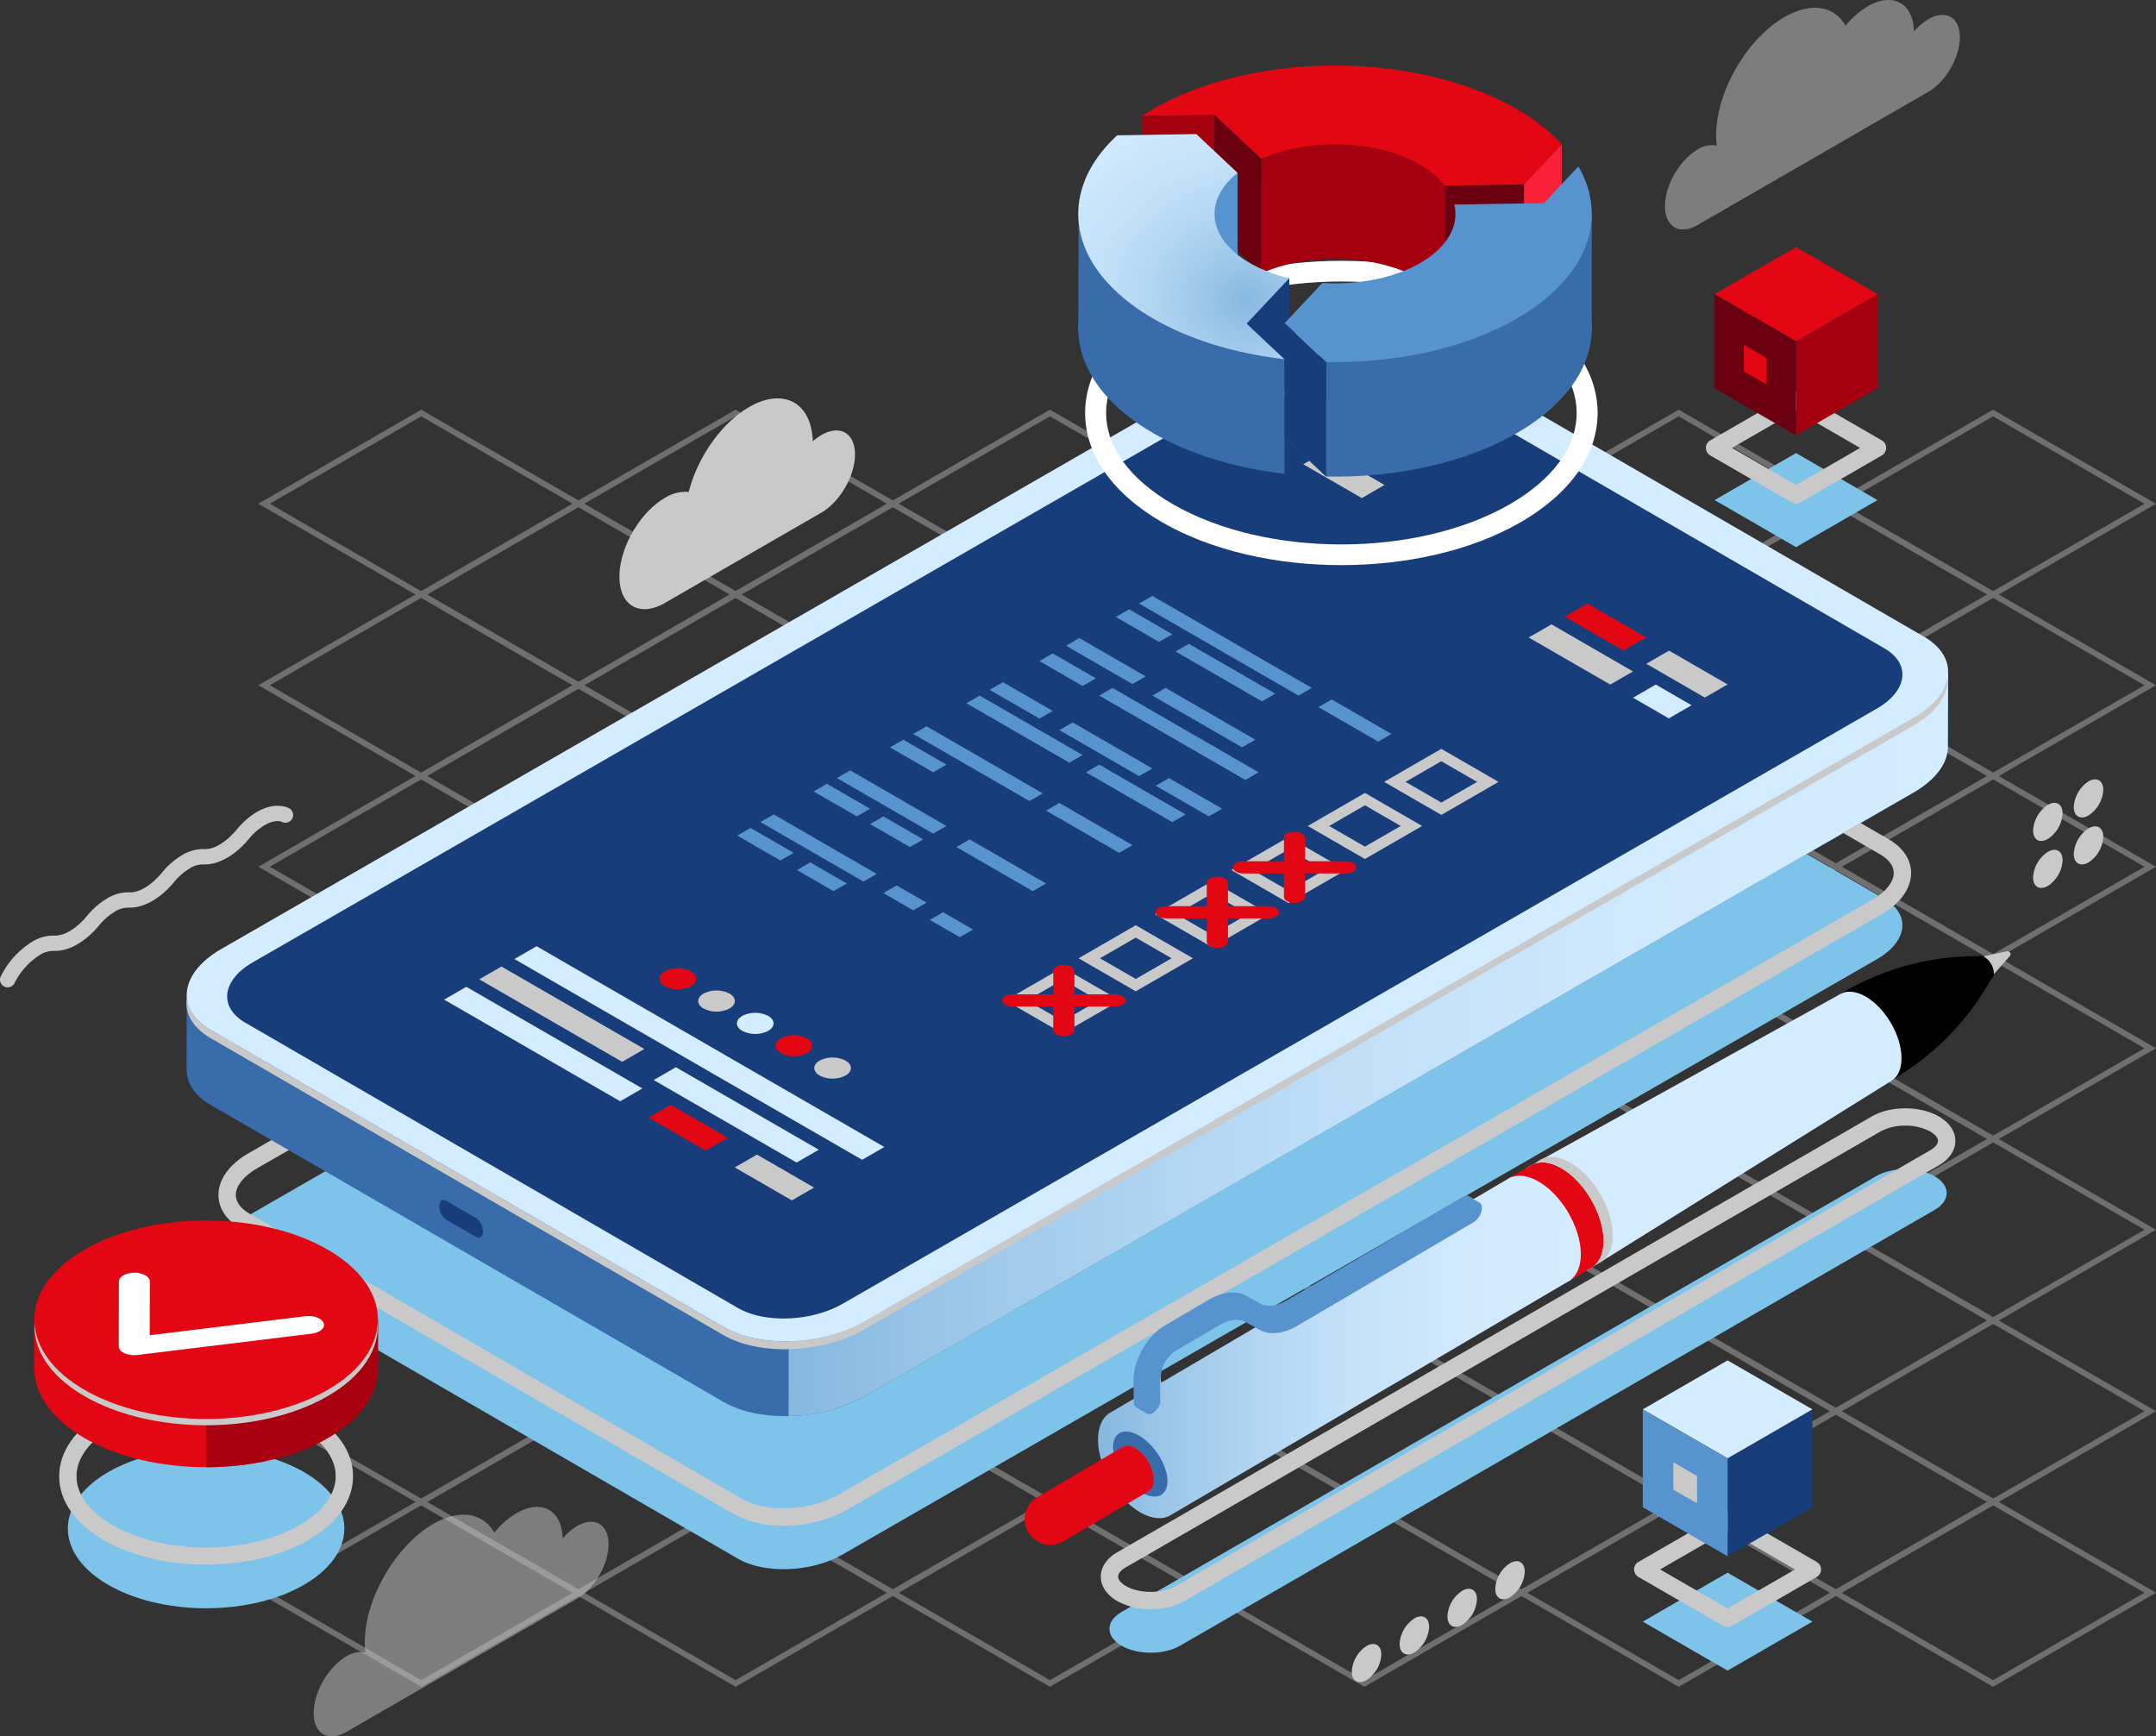 <svg xmlns="http://www.w3.org/2000/svg" xmlns:xlink="http://www.w3.org/1999/xlink" width="620.078" height="499.392" viewBox="0 0 620.078 499.392"><rect x="0" y="0" width="620.078" height="499.392" fill="#333333" stroke="none"/><defs><style>.a{opacity:0.4;}.b,.c{fill:#c9c9c9;}.c{opacity:0.5;}.d{fill:#7dc3ea;}.e{fill:#396caa;}.f{fill:#173d7a;}.g{fill:url(#a);}.h{fill:#d4ecff;}.i{fill:#e30613;}.j{fill:#5793ce;}.k{fill:#fff;}.l{fill:#a50010;}.m{fill:#6b0010;}.n{fill:#f92137;}.o{fill:url(#b);}.p{fill:#a80010;}.q{fill:#ff2c9c;}</style><linearGradient id="a" y1="0.5" x2="1" y2="0.5" gradientUnits="objectBoundingBox"><stop offset="0" stop-color="#86b8e0"/><stop offset="0.116" stop-color="#98c4e7"/><stop offset="0.325" stop-color="#b2d5f1"/><stop offset="0.54" stop-color="#c5e2f9"/><stop offset="0.761" stop-color="#d0e9fd"/><stop offset="1" stop-color="#d4ecff"/></linearGradient><radialGradient id="b" cx="0.793" cy="0.736" r="1.168" gradientTransform="translate(-0.033) scale(1.067 1)" xlink:href="#a"/></defs><g transform="translate(-146.793 -33.447)"><g class="a" transform="translate(221.079 151.273)"><path class="b" d="M555.766,168.625,508.9,141.567l46.864-27.056,46.865,27.058Zm-43.547-27.058,43.547,25.142,43.545-25.141-43.547-25.142Z" transform="translate(-56.845 -114.507)"/><path class="b" d="M493.567,168.624,446.7,141.568l46.865-27.058,46.865,27.058ZM450.02,141.568l43.547,25.141,43.545-25.141-43.547-25.142Z" transform="translate(-85.057 -114.507)"/><path class="b" d="M524.666,186.58,477.8,159.522l46.864-27.056,46.865,27.058Zm-43.547-27.058,43.547,25.142,43.545-25.141-43.547-25.142Z" transform="translate(-70.951 -106.363)"/><path class="b" d="M555.767,204.536,508.9,177.478l46.864-27.056,46.865,27.058ZM512.22,177.478l43.547,25.142,43.545-25.141-43.547-25.142Z" transform="translate(-56.845 -98.219)"/><path class="b" d="M431.365,168.624,384.5,141.566l46.864-27.056,46.867,27.058Zm-43.547-27.058,43.547,25.142,43.545-25.141-43.547-25.142Z" transform="translate(-113.268 -114.507)"/><path class="b" d="M462.466,186.58,415.6,159.522l46.864-27.056,46.865,27.056Zm-43.547-27.058,43.547,25.142,43.545-25.142-43.547-25.141Z" transform="translate(-99.162 -106.363)"/><path class="b" d="M493.568,204.537,446.7,177.479l46.865-27.058,46.865,27.058Zm-43.547-27.058,43.547,25.142,43.545-25.142-43.547-25.142Z" transform="translate(-85.056 -98.22)"/><path class="b" d="M524.667,222.491,477.8,195.435l46.864-27.058,46.865,27.058ZM481.12,195.435l43.547,25.141,43.545-25.141-43.547-25.142Z" transform="translate(-70.95 -90.076)"/><path class="b" d="M555.768,240.449,508.9,213.389l46.864-27.056,46.865,27.058Zm-43.547-27.059,43.547,25.142,43.545-25.141-43.547-25.142Z" transform="translate(-56.845 -81.932)"/><path class="b" d="M369.165,168.623,322.3,141.565l46.864-27.056,46.865,27.058Zm-43.547-27.058,43.547,25.142,43.545-25.141-43.547-25.142Z" transform="translate(-141.478 -114.508)"/><path class="b" d="M400.266,186.579,353.4,159.521l46.864-27.056,46.865,27.058Zm-43.547-27.058,43.547,25.142,43.545-25.141-43.547-25.142Z" transform="translate(-127.373 -106.364)"/><path class="b" d="M431.366,204.537,384.5,177.477l46.864-27.056,46.867,27.058Zm-43.547-27.059,43.547,25.142,43.545-25.141-43.547-25.142Z" transform="translate(-113.267 -98.22)"/><path class="b" d="M462.467,222.491,415.6,195.433l46.864-27.056,46.865,27.058ZM418.92,195.433l43.547,25.142,43.546-25.141-43.547-25.142Z" transform="translate(-99.161 -90.076)"/><path class="b" d="M493.567,240.449,446.7,213.389l46.865-27.056,46.865,27.056ZM450.02,213.389l43.547,25.142,43.547-25.142-43.547-25.141Z" transform="translate(-85.056 -81.932)"/><path class="b" d="M524.668,258.405,477.8,231.346l46.864-27.058,46.865,27.058Zm-43.547-27.059,43.547,25.142,43.545-25.142L524.667,206.2Z" transform="translate(-70.95 -73.788)"/><path class="b" d="M555.769,276.36,508.9,249.3l46.864-27.059L602.633,249.3ZM512.222,249.3l43.547,25.139L599.315,249.3l-43.547-25.142Z" transform="translate(-56.844 -65.644)"/><path class="b" d="M306.965,168.623,260.1,141.565l46.864-27.056,46.865,27.056Zm-43.547-27.058,43.547,25.142,43.545-25.142-43.547-25.141Z" transform="translate(-169.689 -114.508)"/><path class="b" d="M338.067,186.58,291.2,159.522l46.865-27.058,46.865,27.058ZM294.52,159.522l43.547,25.142,43.546-25.142L338.065,134.38Z" transform="translate(-155.584 -106.364)"/><path class="b" d="M369.166,204.536,322.3,177.478l46.864-27.058,46.865,27.058Zm-43.547-27.058,43.547,25.141,43.546-25.141-43.547-25.142Z" transform="translate(-141.478 -98.22)"/><path class="b" d="M400.267,222.492,353.4,195.432l46.864-27.056,46.865,27.058ZM356.72,195.432l43.547,25.142,43.545-25.141-43.547-25.142Z" transform="translate(-127.372 -90.076)"/><path class="b" d="M431.367,240.448,384.5,213.388l46.864-27.056,46.865,27.058ZM387.82,213.388l43.547,25.142,43.545-25.141-43.547-25.141Z" transform="translate(-113.267 -81.932)"/><path class="b" d="M462.468,258.4,415.6,231.344l46.864-27.056,46.865,27.058Zm-43.547-27.059,43.547,25.142,43.545-25.141L462.467,206.2Z" transform="translate(-99.161 -73.788)"/><path class="b" d="M493.568,276.36,446.7,249.3l46.864-27.058L540.434,249.3ZM450.021,249.3l43.547,25.141L537.115,249.3l-43.548-25.142Z" transform="translate(-85.055 -65.644)"/><path class="b" d="M524.669,294.316,477.8,267.258,524.668,240.2l46.865,27.058Zm-43.547-27.058L524.669,292.4l43.546-25.141-43.547-25.141Z" transform="translate(-70.95 -57.5)"/><path class="b" d="M555.77,312.272,508.9,285.214l46.864-27.059,46.865,27.059Zm-43.547-27.058,43.547,25.142,43.545-25.142-43.547-25.142Z" transform="translate(-56.844 -49.357)"/><path class="b" d="M244.765,168.622,197.9,141.564l46.864-27.056,46.865,27.058Zm-43.547-27.058,43.547,25.142,43.545-25.141-43.547-25.142Z" transform="translate(-197.9 -114.508)"/><path class="b" d="M275.865,186.578,229,159.52l46.864-27.056,46.867,27.058ZM232.318,159.52l43.547,25.142,43.545-25.141L275.864,134.38Z" transform="translate(-183.795 -106.364)"/><path class="b" d="M306.966,204.536,260.1,177.476l46.864-27.056,46.865,27.058Zm-43.547-27.059,43.547,25.142,43.545-25.141-43.547-25.142Z" transform="translate(-169.689 -98.22)"/><path class="b" d="M338.068,222.492,291.2,195.432l46.865-27.056,46.865,27.056Zm-43.547-27.059,43.547,25.142,43.545-25.142-43.547-25.141Z" transform="translate(-155.583 -90.076)"/><path class="b" d="M369.167,240.448,322.3,213.389l46.864-27.058,46.865,27.058ZM325.62,213.389l43.547,25.142,43.545-25.142-43.547-25.141Z" transform="translate(-141.477 -81.933)"/><path class="b" d="M400.268,258.4,353.4,231.345l46.864-27.058,46.865,27.058Zm-43.547-27.058,43.547,25.141,43.545-25.141L400.267,206.2Z" transform="translate(-127.372 -73.789)"/><path class="b" d="M431.368,276.359,384.5,249.3l46.864-27.058L478.232,249.3ZM387.822,249.3l43.547,25.141L474.914,249.3,431.367,224.16Z" transform="translate(-113.266 -65.645)"/><path class="b" d="M462.469,294.315,415.6,267.257,462.468,240.2l46.865,27.059Zm-43.547-27.058L462.469,292.4l43.545-25.139-43.547-25.142Z" transform="translate(-99.16 -57.501)"/><path class="b" d="M493.571,312.271,446.7,285.213l46.864-27.058,46.867,27.059Zm-43.548-27.058,43.548,25.142,43.546-25.141-43.548-25.142Z" transform="translate(-85.055 -49.357)"/><path class="b" d="M524.67,330.227,477.8,303.169l46.864-27.058,46.865,27.059Zm-43.547-27.058,43.547,25.142,43.545-25.141-43.547-25.142Z" transform="translate(-70.949 -41.213)"/><path class="b" d="M555.77,348.182l-46.864-27.058,46.864-27.056,46.865,27.056Zm-43.545-27.058,43.545,25.142,43.547-25.142L555.77,295.984Z" transform="translate(-56.843 -33.069)"/><path class="b" d="M244.766,204.535,197.9,177.477l46.864-27.058,46.865,27.058Zm-43.547-27.058,43.547,25.141,43.545-25.141-43.547-25.142Z" transform="translate(-197.9 -98.221)"/><path class="b" d="M275.866,222.491,229,195.431l46.864-27.056,46.867,27.058Zm-43.547-27.059,43.547,25.142,43.545-25.141-43.547-25.142Z" transform="translate(-183.794 -90.077)"/><path class="b" d="M306.967,240.447,260.1,213.387l46.864-27.056,46.865,27.058ZM263.42,213.387l43.547,25.142,43.545-25.141-43.547-25.141Z" transform="translate(-169.688 -81.933)"/><path class="b" d="M338.067,258.4,291.2,231.343l46.865-27.056,46.865,27.058ZM294.52,231.343l43.547,25.142,43.547-25.141L338.067,206.2Z" transform="translate(-155.583 -73.789)"/><path class="b" d="M369.168,276.359,322.3,249.3l46.864-27.058L416.032,249.3ZM325.621,249.3l43.547,25.141L412.714,249.3,369.167,224.16Z" transform="translate(-141.477 -65.645)"/><path class="b" d="M400.269,294.315,353.4,267.257,400.268,240.2l46.865,27.059Zm-43.547-27.058L400.269,292.4l43.545-25.141-43.547-25.142Z" transform="translate(-127.371 -57.501)"/><path class="b" d="M431.369,312.27,384.5,285.213l46.864-27.059,46.865,27.059Zm-43.547-27.056,43.547,25.141,43.545-25.141-43.547-25.142Z" transform="translate(-113.266 -49.357)"/><path class="b" d="M462.47,330.226,415.6,303.168l46.864-27.058,46.865,27.059Zm-43.547-27.058L462.47,328.31l43.546-25.141-43.547-25.142Z" transform="translate(-99.16 -41.213)"/><path class="b" d="M493.572,348.181l-46.867-27.058,46.865-27.056,46.865,27.058Zm-43.548-27.058,43.548,25.142,43.546-25.141L493.57,295.983Z" transform="translate(-85.055 -33.069)"/><path class="b" d="M524.67,366.137l-46.864-27.058,46.864-27.056,46.864,27.058Zm-43.545-27.058,43.545,25.142,43.545-25.141L524.67,313.939Z" transform="translate(-70.949 -24.925)"/><path class="b" d="M555.771,384.093l-46.865-27.058,46.864-27.056,46.865,27.058Zm-43.547-27.058,43.547,25.142,43.545-25.141L555.77,331.895Z" transform="translate(-56.843 -16.781)"/><path class="b" d="M244.767,240.447,197.9,213.388l46.864-27.058,46.865,27.058ZM201.22,213.388l43.547,25.142,43.545-25.142-43.547-25.141Z" transform="translate(-197.899 -81.933)"/><path class="b" d="M275.867,258.4,229,231.344l46.864-27.058,46.865,27.058ZM232.32,231.344l43.547,25.141,43.546-25.141L275.866,206.2Z" transform="translate(-183.794 -73.789)"/><path class="b" d="M306.968,276.358,260.1,249.3l46.864-27.056L353.832,249.3ZM263.421,249.3l43.547,25.142L350.514,249.3l-43.547-25.142Z" transform="translate(-169.688 -65.645)"/><path class="b" d="M338.068,294.314,291.2,267.256,338.067,240.2l46.867,27.059Zm-43.546-27.058L338.068,292.4l43.547-25.141-43.548-25.142Z" transform="translate(-155.582 -57.501)"/><path class="b" d="M369.169,312.27,322.3,285.212l46.864-27.058,46.865,27.059Zm-43.547-27.058,43.547,25.142,43.545-25.141-43.547-25.142Z" transform="translate(-141.477 -49.357)"/><path class="b" d="M400.27,330.226l-46.865-27.058,46.864-27.058,46.865,27.058Zm-43.547-27.058L400.27,328.31l43.546-25.142-43.547-25.141Z" transform="translate(-127.371 -41.213)"/><path class="b" d="M431.37,348.182l-46.865-27.058,46.864-27.058,46.865,27.058Zm-43.547-27.058,43.547,25.142,43.545-25.142-43.547-25.142Z" transform="translate(-113.265 -33.069)"/><path class="b" d="M462.47,366.136,415.606,339.08l46.864-27.058,46.865,27.058ZM418.924,339.08,462.47,364.22l43.547-25.141L462.47,313.938Z" transform="translate(-99.159 -24.926)"/><path class="b" d="M493.572,384.092l-46.867-27.058,46.867-27.056,46.864,27.058Zm-43.548-27.058,43.548,25.142,43.546-25.141-43.546-25.142Z" transform="translate(-85.055 -16.782)"/><path class="b" d="M244.768,276.358,197.9,249.3l46.864-27.056L291.632,249.3ZM201.221,249.3l43.547,25.142L288.314,249.3l-43.547-25.139Z" transform="translate(-197.899 -65.645)"/><path class="b" d="M275.868,294.314,229,267.256,275.867,240.2l46.867,27.059Zm-43.547-27.058L275.868,292.4l43.545-25.142-43.547-25.142Z" transform="translate(-183.793 -57.502)"/><path class="b" d="M306.969,312.269,260.1,285.212l46.864-27.059,46.865,27.059Zm-43.547-27.056,43.547,25.141,43.545-25.141L306.968,260.07Z" transform="translate(-169.687 -49.358)"/><path class="b" d="M338.071,330.224,291.2,303.166l46.864-27.056,46.867,27.058Zm-43.547-27.058,43.547,25.142,43.546-25.141-43.548-25.142Z" transform="translate(-155.582 -41.213)"/><path class="b" d="M369.17,348.18l-46.865-27.058,46.864-27.056,46.865,27.058Zm-43.547-27.058,43.547,25.142,43.546-25.141-43.547-25.142Z" transform="translate(-141.476 -33.069)"/><path class="b" d="M400.271,366.136l-46.865-27.058,46.864-27.056,46.865,27.058Zm-43.547-27.058,43.547,25.142,43.545-25.141L400.27,313.938Z" transform="translate(-127.37 -24.926)"/><path class="b" d="M431.37,384.092l-46.864-27.058,46.864-27.056,46.864,27.056Zm-43.545-27.058,43.545,25.142,43.545-25.142L431.37,331.894Z" transform="translate(-113.265 -16.782)"/><path class="b" d="M244.77,312.269,197.9,285.211l46.865-27.058,46.865,27.059Zm-43.547-27.058,43.547,25.142,43.545-25.141L244.768,260.07Z" transform="translate(-197.899 -49.358)"/><path class="b" d="M275.869,330.224,229,303.166l46.864-27.056,46.867,27.056Zm-43.547-27.058,43.547,25.142,43.545-25.142-43.547-25.141Z" transform="translate(-183.793 -41.213)"/><path class="b" d="M306.97,348.181l-46.865-27.058,46.864-27.058,46.865,27.058Zm-43.547-27.058,43.547,25.142,43.545-25.142-43.547-25.142Z" transform="translate(-169.687 -33.07)"/><path class="b" d="M338.072,366.135,291.2,339.079l46.865-27.058,46.865,27.058Zm-43.548-27.056,43.548,25.141,43.545-25.141L338.07,313.937Z" transform="translate(-155.581 -24.926)"/><path class="b" d="M369.17,384.091l-46.864-27.058,46.864-27.056,46.865,27.058Zm-43.545-27.058,43.545,25.142,43.547-25.141L369.17,331.893Z" transform="translate(-141.476 -16.782)"/><path class="b" d="M244.771,348.179,197.9,321.121l46.865-27.056,46.865,27.058Zm-43.547-27.058,43.547,25.142,43.545-25.141-43.547-25.142Z" transform="translate(-197.898 -33.07)"/><path class="b" d="M275.87,366.135,229,339.077l46.864-27.056,46.865,27.058Zm-43.547-27.058,43.547,25.142,43.545-25.141-43.547-25.142Z" transform="translate(-183.792 -24.926)"/><path class="b" d="M306.971,384.091l-46.865-27.058,46.864-27.056,46.865,27.056Zm-43.547-27.058,43.547,25.142,43.545-25.142L306.97,331.893Z" transform="translate(-169.686 -16.782)"/><path class="b" d="M244.772,384.09l-46.867-27.058,46.865-27.056,46.865,27.058Zm-43.547-27.058,43.547,25.142,43.545-25.141L244.77,331.892Z" transform="translate(-197.898 -16.783)"/></g><g transform="translate(146.793 265.196)"><path class="b" d="M149,245.107a2.207,2.207,0,0,1-1.954-3.228,24.806,24.806,0,0,1,9.008-9.909,11.736,11.736,0,0,1,6.349-1.754c.089,0,.177.006.269.006,2.794,0,6.21-2.118,9.2-5.723a21.84,21.84,0,0,1,5.728-4.968,11.614,11.614,0,0,1,6.348-1.757c2.913.137,6.384-1.994,9.471-5.717a21.556,21.556,0,0,1,5.73-4.968,11.735,11.735,0,0,1,6.349-1.756c2.8.192,6.38-1.994,9.471-5.715a21.767,21.767,0,0,1,5.728-4.968c3.236-1.868,6.458-2.268,9.083-1.131a2.206,2.206,0,0,1-1.76,4.047c-1.31-.574-3.125-.249-5.118.9a17.418,17.418,0,0,0-4.541,3.965c-4.032,4.858-8.854,7.487-13.085,7.307a7.141,7.141,0,0,0-3.923,1.169,17.454,17.454,0,0,0-4.542,3.967c-4.031,4.856-8.858,7.479-13.082,7.3a7.222,7.222,0,0,0-3.923,1.172,17.386,17.386,0,0,0-4.541,3.964c-4.031,4.858-8.839,7.5-13.085,7.307a7.329,7.329,0,0,0-3.923,1.169,20.321,20.321,0,0,0-7.306,8.133A2.2,2.2,0,0,1,149,245.107Z" transform="translate(-146.793 -192.884)"/></g><g transform="translate(535.577 482.453)"><path class="b" d="M422.752,361.767a9.376,9.376,0,0,1-4.244,7.349c-2.343,1.353-4.243.256-4.243-2.449a9.379,9.379,0,0,1,4.243-7.349C420.852,357.965,422.752,359.062,422.752,361.767Z" transform="translate(-414.265 -334.917)"/><path class="b" d="M432.213,356.305a9.376,9.376,0,0,1-4.243,7.348c-2.343,1.353-4.243.257-4.243-2.449a9.381,9.381,0,0,1,4.243-7.349C430.313,352.5,432.213,353.6,432.213,356.305Z" transform="translate(-409.974 -337.395)"/><path class="b" d="M441.675,350.842a9.381,9.381,0,0,1-4.243,7.349c-2.343,1.352-4.243.256-4.243-2.451a9.376,9.376,0,0,1,4.243-7.348C439.775,347.04,441.675,348.136,441.675,350.842Z" transform="translate(-405.682 -339.873)"/><path class="b" d="M451.137,345.379a9.379,9.379,0,0,1-4.243,7.349c-2.343,1.353-4.243.256-4.243-2.449a9.379,9.379,0,0,1,4.243-7.349C449.237,341.577,451.137,342.674,451.137,345.379Z" transform="translate(-401.391 -342.35)"/></g><g transform="translate(731.523 257.595)"><path class="b" d="M557.556,204.63a9.379,9.379,0,0,1-4.243,7.349c-2.343,1.353-4.243.257-4.243-2.449a9.381,9.381,0,0,1,4.243-7.349C555.656,200.828,557.556,201.925,557.556,204.63Z" transform="translate(-549.07 -181.329)"/><path class="b" d="M565.608,199.981a9.378,9.378,0,0,1-4.243,7.349c-2.343,1.353-4.243.256-4.243-2.449a9.379,9.379,0,0,1,4.243-7.349C563.708,196.179,565.608,197.276,565.608,199.981Z" transform="translate(-545.418 -183.437)"/><path class="b" d="M557.556,195.332a9.376,9.376,0,0,1-4.243,7.349c-2.343,1.353-4.243.257-4.243-2.449a9.381,9.381,0,0,1,4.243-7.349C555.656,191.53,557.556,192.627,557.556,195.332Z" transform="translate(-549.07 -185.546)"/><path class="b" d="M565.608,190.683a9.379,9.379,0,0,1-4.243,7.349c-2.343,1.353-4.243.256-4.243-2.449a9.379,9.379,0,0,1,4.243-7.349C563.708,186.881,565.608,187.978,565.608,190.683Z" transform="translate(-545.418 -187.654)"/></g><path class="c" d="M284.622,337.133a16.244,16.244,0,0,0-4.146,3.561c-.195-8.172-6.058-11.438-13.28-7.268a24.162,24.162,0,0,0-6.384,5.569c-3.214-5.618-9.875-6.923-17.594-2.467-10.854,6.266-19.652,21.507-19.652,34.039a23.355,23.355,0,0,0,.2,2.929,7.409,7.409,0,0,0-5.5,1.112c-5.194,3-9.4,10.29-9.4,16.287s4.209,8.426,9.4,5.428l66.362-38.313c4.993-2.884,9.041-9.894,9.041-15.659S289.615,334.249,284.622,337.133Z" transform="translate(28.149 135.232)"/><path class="c" d="M551.995,38.967a16.221,16.221,0,0,0-4.145,3.563c-.195-8.173-6.058-11.438-13.28-7.269a24.167,24.167,0,0,0-6.384,5.57c-3.214-5.619-9.874-6.925-17.592-2.468C499.738,44.629,490.94,59.869,490.94,72.4a23.678,23.678,0,0,0,.2,2.93,7.407,7.407,0,0,0-5.5,1.111c-5.194,3-9.4,10.29-9.4,16.287s4.209,8.428,9.4,5.429l66.362-38.314c4.993-2.882,9.041-9.893,9.041-15.658S556.988,36.085,551.995,38.967Z" transform="translate(149.416)"/><path class="d" d="M668.36,237.874,526.628,155.8c-7.7-4.459-21.158-3.92-30.061,1.205L199.111,328.191c-8.9,5.124-9.881,12.893-2.182,17.352L338.66,427.618c7.7,4.458,21.158,3.919,30.062-1.2L666.177,255.227C675.082,250.1,676.058,242.334,668.36,237.874Z" transform="translate(20.384 54.123)"/><g transform="translate(200.409 127.055)"><path class="b" d="M352.572,423.614a29.161,29.161,0,0,1-14.384-3.377L196.456,338.163c-4.156-2.407-6.442-5.856-6.436-9.71.007-4.454,3.15-8.816,8.624-11.967L496.1,145.3c9.739-5.606,24.043-6.134,32.557-1.2l141.733,82.076c4.157,2.406,6.442,5.853,6.438,9.708-.006,4.454-3.15,8.816-8.625,11.967L370.747,419.035A37.277,37.277,0,0,1,352.572,423.614ZM514.346,145.755a32.614,32.614,0,0,0-15.756,3.872L201.134,320.812c-3.83,2.205-6.118,5.064-6.121,7.649,0,2.557,2.144,4.337,3.946,5.381l141.73,82.075c6.88,3.986,19.5,3.43,27.568-1.208L665.712,243.522c3.83-2.2,6.118-5.063,6.121-7.647,0-2.557-2.143-4.337-3.943-5.38L526.156,148.419A24.125,24.125,0,0,0,514.346,145.755Z" transform="translate(-180.803 -78.401)"/><path class="e" d="M338.18,400.75l-147.5-85.416c-4.846-2.807-7.1-6.59-6.944-10.527l-.033.012.06-21.4,8.2,9.609c.532-.352,1.067-.7,1.65-1.036L495.357,118.336c11.979-6.894,30.087-7.62,40.445-1.619l145.429,84.216c2.943-3.223,9.115-10.028,9.115-10.028l-.07,20.935,0,0c.219,4.72-3.141,9.748-9.9,13.64L378.625,399.13C366.647,406.024,348.538,406.749,338.18,400.75Z" transform="translate(-183.668 -91.132)"/><path class="f" d="M235.743,276.581l8.5,4.9c1.128.651,2.042-.041,2.042-1.545h0a4.891,4.891,0,0,0-2.042-3.9l-8.5-4.9c-1.128-.651-2.042.039-2.042,1.544h0A4.9,4.9,0,0,0,235.743,276.581Z" transform="translate(-160.992 -19.364)"/><path class="g" d="M441.331,118.336c11.979-6.894,30.087-7.62,40.445-1.621L627.2,200.932c2.943-3.223,9.115-10.028,9.115-10.028l-.07,20.935,0,0c.219,4.72-3.141,9.747-9.9,13.64L324.6,399.13a46.653,46.653,0,0,1-21.777,5.657l.286-206.9Z" transform="translate(-129.642 -91.132)"/><path class="h" d="M683.348,187.328l-147.5-85.416c-10.358-6-28.466-5.273-40.447,1.621L193.66,277.185c-11.979,6.894-13.294,17.345-2.936,23.345l147.5,85.416c10.358,6,28.465,5.273,40.445-1.621L680.412,210.673C692.391,203.779,693.706,193.326,683.348,187.328Z" transform="translate(-183.651 -97.847)"/><path class="b" d="M338.14,356.647l-147.5-85.416c-5.342-3.093-7.554-7.372-6.826-11.736.262,3.544,2.535,6.9,6.938,9.452l147.5,85.416c10.358,6,28.465,5.273,40.445-1.621L680.44,179.091c5.8-3.339,9.078-7.511,9.762-11.61.353,4.794-2.987,9.931-9.874,13.895L378.587,355.027C366.607,361.922,348.5,362.648,338.14,356.647Z" transform="translate(-183.679 -66.264)"/><path class="f" d="M668.36,188.276,526.628,106.2c-7.7-4.459-21.158-3.92-30.061,1.2L199.111,278.59c-8.9,5.124-9.881,12.893-2.182,17.353L338.66,378.018c7.7,4.46,21.158,3.92,30.062-1.2L666.177,205.628C675.082,200.5,676.058,192.735,668.36,188.276Z" transform="translate(-180.024 -95.428)"/><g transform="translate(74.11 178.533)"><path class="h" d="M348.585,282.1,248.572,224.358l6.384-3.686,100.013,57.743Z" transform="translate(-228.357 -220.673)"/><path class="h" d="M285.305,261.625l-50.641-29.237,6.384-3.686,50.641,29.238Z" transform="translate(-234.664 -217.031)"/><path class="i" d="M291.536,265.222l-16.424-9.482,6.384-3.686,16.424,9.483Z" transform="translate(-216.32 -206.44)"/><path class="b" d="M308.6,275.072l-16.424-9.483,6.384-3.686,16.424,9.483Z" transform="translate(-208.582 -201.972)"/><path class="b" d="M282.718,252.1l-41.1-23.729L248,224.687l41.1,23.729Z" transform="translate(-231.511 -218.852)"/><path class="h" d="M317.233,272.029l-41.1-23.729,6.384-3.686,41.1,23.729Z" transform="translate(-215.856 -209.814)"/><g transform="translate(61.959 6.302)"><path class="i" d="M286.28,230.2a8.228,8.228,0,0,1-7.447,0c-2.057-1.188-2.057-3.112,0-4.3a8.231,8.231,0,0,1,7.448,0C288.337,227.086,288.337,229.011,286.28,230.2Z" transform="translate(-277.291 -225.008)"/><path class="b" d="M293.936,234.618a8.228,8.228,0,0,1-7.447,0c-2.057-1.187-2.057-3.112,0-4.3a8.231,8.231,0,0,1,7.448,0C295.993,231.506,295.993,233.431,293.936,234.618Z" transform="translate(-273.818 -223.004)"/><path class="h" d="M301.592,239.038a8.228,8.228,0,0,1-7.447,0c-2.057-1.188-2.057-3.112,0-4.3a8.231,8.231,0,0,1,7.448,0C303.649,235.926,303.649,237.851,301.592,239.038Z" transform="translate(-270.346 -220.999)"/><path class="i" d="M309.248,243.459a8.228,8.228,0,0,1-7.447,0c-2.057-1.186-2.057-3.112,0-4.3a8.231,8.231,0,0,1,7.448,0C311.3,240.346,311.3,242.272,309.248,243.459Z" transform="translate(-266.873 -218.994)"/><path class="b" d="M316.9,247.88a8.227,8.227,0,0,1-7.446,0c-2.057-1.188-2.057-3.113,0-4.3a8.237,8.237,0,0,1,7.446,0C318.961,244.766,318.961,246.692,316.9,247.88Z" transform="translate(-263.401 -216.989)"/></g></g><g transform="translate(321.2 36.146)"><path class="i" d="M473.241,166.371,456.4,156.648l6.545-3.779,16.839,9.722Z" transform="translate(-381.186 -109.037)"/><path class="b" d="M489.373,175.684l-16.839-9.722,6.545-3.779,16.839,9.722Z" transform="translate(-373.87 -104.813)"/><path class="b" d="M421.5,136.215l-16.839-9.722,6.545-3.779,16.839,9.722Z" transform="translate(-404.656 -122.714)"/><path class="b" d="M472.721,174.3l-23.448-13.538,6.545-3.779,23.448,13.538Z" transform="translate(-384.42 -107.17)"/><path class="h" d="M480.2,178.62l-10.289-5.94,6.545-3.779,10.289,5.94Z" transform="translate(-375.059 -101.766)"/></g><g transform="translate(158.413 77.772)"><path class="j" d="M379.994,163.383l-12.418-7.169,3.821-2.206,12.418,7.17Z" transform="translate(-258.686 -150.147)"/><g transform="translate(115.577)"><path class="j" d="M418.026,180.029l-45.85-26.472L376,151.351l45.85,26.472Z" transform="translate(-372.176 -151.351)"/><path class="j" d="M424.856,183.972l-17.194-9.927,3.821-2.206,17.194,9.927Z" transform="translate(-356.081 -142.059)"/><path class="j" d="M404.24,177.381,379.4,163.043l3.821-2.206,24.835,14.339Z" transform="translate(-368.898 -147.049)"/></g><path class="b" d="M437.112,200.616l-16.453-9.5,16.453-9.5,16.451,9.5Zm-10.294-9.5,10.294,5.944,10.294-5.944-10.294-5.942Z" transform="translate(-234.61 -137.623)"/><path class="j" d="M364.88,172.109l-12.418-7.169,3.821-2.206L368.7,169.9Z" transform="translate(-265.54 -146.189)"/><g transform="translate(94.563 12.132)"><path class="j" d="M376.823,172.934l-19.1-11.03,3.821-2.206,19.1,11.03Z" transform="translate(-357.719 -159.698)"/><path class="j" d="M400.6,186.659l-25.791-14.89,3.821-2.206,25.791,14.89Z" transform="translate(-349.97 -155.224)"/><path class="j" d="M406.32,196.034l-42.029-24.266,3.821-2.206,42.029,24.266Z" transform="translate(-354.739 -155.224)"/></g><path class="b" d="M422,209.341l-16.451-9.5,16.451-9.5,16.453,9.5Zm-10.294-9.5L422,205.787l10.294-5.944L422,193.9Z" transform="translate(-241.465 -133.665)"/><path class="j" d="M367.617,190.382l-29.612-17.1,3.821-2.206,29.611,17.1Z" transform="translate(-272.098 -142.403)"/><g transform="translate(72.594 24.816)"><path class="j" d="M356.933,178.9,342.6,170.63l3.821-2.206,14.328,8.272Z" transform="translate(-342.605 -168.424)"/><path class="j" d="M379.33,191.834,356.405,178.6l3.821-2.206,22.925,13.236Z" transform="translate(-336.346 -164.811)"/><path class="j" d="M390.746,198.425,375.463,189.6l3.821-2.206,15.283,8.824Z" transform="translate(-327.702 -159.82)"/><path class="j" d="M386.5,201.283l-24.835-14.339,3.821-2.206,24.836,14.339Z" transform="translate(-333.961 -161.025)"/></g><path class="b" d="M406.882,218.068l-16.451-9.5,16.451-9.5,16.453,9.5Zm-10.294-9.5,10.294,5.944,10.294-5.944-10.294-5.942Z" transform="translate(-248.32 -129.708)"/><path class="j" d="M335.309,189.182l-12.418-7.169,3.821-2.206,12.418,7.169Z" transform="translate(-278.953 -138.446)"/><g transform="translate(50.625 37.5)"><path class="j" d="M360.923,198.659l-33.432-19.3,3.821-2.206,33.432,19.3Z" transform="translate(-327.491 -177.151)"/><path class="j" d="M374.792,206.666l-21.015-12.133,3.821-2.206,21.015,12.133Z" transform="translate(-315.569 -170.267)"/></g><path class="b" d="M391.768,226.794l-16.451-9.5,16.451-9.5,16.451,9.5Zm-10.294-9.5,10.294,5.945,10.294-5.944-10.294-5.945Z" transform="translate(-255.175 -125.75)"/><path class="j" d="M320.195,197.908l-12.418-7.169,3.821-2.206,12.418,7.169Z" transform="translate(-285.808 -134.488)"/><g transform="translate(28.655 50.184)"><path class="j" d="M340.078,204.076l-27.7-15.993,3.821-2.206,27.7,15.993Z" transform="translate(-312.377 -185.877)"/><path class="j" d="M358,214.426l-21.97-12.684,3.821-2.206,21.97,12.684Z" transform="translate(-301.647 -179.682)"/><path class="j" d="M330.411,203.806l-11.463-6.618,3.821-2.206,11.463,6.618Z" transform="translate(-309.396 -181.747)"/></g><path class="b" d="M376.655,235.52l-16.453-9.5,16.453-9.5,16.451,9.5Zm-10.294-9.5,10.294,5.944,10.294-5.944-10.294-5.944Z" transform="translate(-262.03 -121.792)"/><path class="j" d="M305.08,206.634l-12.418-7.169,3.821-2.206,12.418,7.169Z" transform="translate(-292.663 -130.53)"/><g transform="translate(6.686 62.868)"><path class="j" d="M326.874,213.9l-29.612-17.1,3.821-2.206,29.611,17.1Z" transform="translate(-297.262 -194.603)"/><path class="j" d="M330.174,215.81l-8.6-4.963,3.821-2.206,8.6,4.963Z" transform="translate(-286.235 -188.236)"/><path class="j" d="M339.374,221.122l-8.6-4.963,3.821-2.206,8.6,4.963Z" transform="translate(-282.062 -185.827)"/><path class="j" d="M315,212.36l-10.507-6.066,3.821-2.206,10.507,6.066Z" transform="translate(-293.984 -190.301)"/></g><path class="b" d="M362.2,243.867l-16.453-9.5,16.453-9.5,16.451,9.5Zm-10.294-9.5,10.294,5.944,10.294-5.944L362.2,228.426Z" transform="translate(-268.587 -118.007)"/><path class="i" d="M365.877,236.361h11.64c1.685,0,3.05-.789,3.05-1.76s-1.365-1.76-3.05-1.76h-11.64V226.12c0-.972-1.365-1.76-3.05-1.76s-3.048.788-3.048,1.76v6.721h-11.64c-1.685,0-3.05.788-3.048,1.759s1.365,1.76,3.048,1.76h11.64v6.72c0,.972,1.366,1.76,3.05,1.76s3.048-.788,3.048-1.76Z" transform="translate(-268.884 -118.238)"/><path class="i" d="M396.249,218.909H407.89c1.683,0,3.048-.788,3.048-1.76s-1.365-1.76-3.048-1.76H396.249v-6.721c0-.971-1.365-1.76-3.048-1.76s-3.049.789-3.048,1.76v6.721h-11.64c-1.683,0-3.048.788-3.048,1.76s1.365,1.76,3.048,1.76h11.642v6.721c0,.971,1.365,1.759,3.048,1.759s3.048-.788,3.048-1.759Z" transform="translate(-255.108 -126.154)"/><path class="i" d="M411.519,210.019H423.16c1.683,0,3.048-.788,3.05-1.76s-1.366-1.759-3.05-1.759H411.519v-6.721c0-.972-1.365-1.76-3.048-1.76s-3.048.788-3.048,1.76V206.5H393.781c-1.683,0-3.048.788-3.048,1.76s1.365,1.76,3.048,1.76h11.642v6.721c0,.972,1.365,1.76,3.048,1.76s3.05-.788,3.05-1.76Z" transform="translate(-248.183 -130.186)"/></g></g><path class="k" d="M435.2,172.576c-18.648,0-37.291-4.1-51.488-12.294-14.322-8.269-22.21-19.444-22.21-31.468s7.887-23.2,22.209-31.466c28.391-16.392,74.586-16.392,102.972,0,14.323,8.268,22.212,19.446,22.212,31.468s-7.887,23.2-22.21,31.468h0C472.492,168.477,453.845,172.576,435.2,172.576ZM435.2,91c-17.552,0-35.1,3.856-48.466,11.572-12.376,7.146-19.191,16.464-19.191,26.239s6.816,19.1,19.193,26.241c26.725,15.429,70.209,15.428,96.936,0h0c12.376-7.146,19.19-16.464,19.191-26.241s-6.816-19.094-19.193-26.241C470.3,94.86,452.75,91,435.2,91Zm49.98,66.667h0Z" transform="translate(97.381 23.406)"/><g transform="translate(456.906 52.303)"><g transform="translate(18.431)"><path class="l" d="M482.593,103.254l-22.685.355a24.116,24.116,0,0,0-7.165-6.025c-12.476-7.2-32.091-7.759-45.682-1.68L393.579,83.226l-20.757.324c1.026-.672,2.079-1.333,3.191-1.975,28.846-16.653,75.614-16.655,104.459,0a54.82,54.82,0,0,1,12.979,10.111Z" transform="translate(-372.822 -36.14)"/><path class="l" d="M372.822,56.473V89.416l20.757-.324V56.149Z" transform="translate(-372.822 -42.007)"/><path class="m" d="M400.583,68.827v32.944L387.1,89.092V56.149Z" transform="translate(-366.345 -42.007)"/><path class="l" d="M449.224,75.781v32.945L419.381,84.407l-23,16.614V68.078L417.558,57.8s29.161,8.928,30.677,9.306S449.224,75.781,449.224,75.781Z" transform="translate(-362.139 -41.257)"/><path class="m" d="M455.419,69.928v32.944l-22.686.354V70.282Z" transform="translate(-345.649 -35.757)"/><path class="n" d="M459.2,61.969V94.912l-10.859,11.569V73.538Z" transform="translate(-338.57 -39.367)"/><path class="i" d="M482.593,80.59l-22.685.353a24.159,24.159,0,0,0-7.165-6.025c-12.476-7.2-32.091-7.758-45.682-1.679L393.579,60.562l-20.757.324c1.026-.672,2.079-1.334,3.191-1.975,28.846-16.655,75.614-16.655,104.459,0a54.861,54.861,0,0,1,12.979,10.112Z" transform="translate(-372.822 -46.419)"/></g><g transform="translate(0 19.708)"><path class="j" d="M397.8,67.659V97.942l-19.637-4.7s1.153-17.722,1.57-18.2S397.8,67.659,397.8,67.659Z" transform="translate(-351.967 -56.494)"/><path class="f" d="M406.881,88.493v32.943l-2.121,2.26-13.845-7.981s2.147-25.148,2.4-25.652S406.881,88.493,406.881,88.493Z" transform="translate(-346.184 -47.045)"/><path class="e" d="M394.106,82.642l11.873,11.165c-9.89,7.824-8.721,18.855,3.513,25.918a42.177,42.177,0,0,0,11.346,4.365l-12.271,13.073,10.873,10.226c-13.8-1.595-26.975-5.476-37.677-11.655C356.965,121.418,353.507,99.46,371.345,83Z" transform="translate(-360.142 -49.699)"/><path class="e" d="M419.44,118.04v32.944l-26.921-10.4L360.142,109.7l.12-34.981,34.255,27.151Z" transform="translate(-360.142 -53.294)"/><path class="o" d="M394.106,59.978l11.873,11.165c-9.89,7.824-8.721,18.855,3.513,25.918a42.225,42.225,0,0,0,11.346,4.365L408.567,114.5l10.873,10.224c-13.8-1.593-26.975-5.474-37.677-11.653-24.8-14.316-28.256-36.275-10.418-52.738Z" transform="translate(-360.142 -59.978)"/></g><g transform="translate(59.386 29.015)"><path class="e" d="M401,134.089l10.814-11.524c10.041.61,20.454-1.3,28.149-5.744,7.948-4.589,11.221-10.852,9.832-16.823l25.755-.4,9.9-10.55c8.663,14.867,2.753,31.942-17.761,43.785-15.073,8.7-35.041,12.848-54.787,12.455Z" transform="translate(-400.998 -56.102)"/><path class="e" d="M409.189,118.289v32.944l76.4-42.34V75.933l-11.155,4.51Z" transform="translate(-397.283 -62.049)"/><path class="f" d="M401,97.369v32.944l11.906,11.2V108.567Z" transform="translate(-400.998 -52.326)"/><path class="j" d="M401,111.424,411.812,99.9c10.041.61,20.454-1.3,28.149-5.744,7.948-4.589,11.221-10.852,9.832-16.823l25.755-.4,9.9-10.55c8.663,14.867,2.753,31.94-17.761,43.785-15.073,8.7-35.041,12.848-54.787,12.455Z" transform="translate(-400.998 -66.381)"/></g></g><path class="d" d="M509.475,150.147,486.046,136.62l23.428-13.526L532.9,136.621Z" transform="translate(153.868 40.659)"/><g transform="translate(637.417 104.518)"><g transform="translate(0)"><path class="b" d="M510.254,143.1a2.482,2.482,0,0,1-1.247-.336l-23.428-13.525a2.495,2.495,0,0,1,0-4.324L509,111.384a2.5,2.5,0,0,1,2.5,0l23.43,13.527a2.5,2.5,0,0,1,0,4.324L511.5,142.76A2.488,2.488,0,0,1,510.254,143.1Zm-18.435-16.024,18.435,10.644,18.435-10.644-18.437-10.643Z" transform="translate(-484.328 -69.321)"/><path class="l" d="M525.593,118.7l-23.428,13.526V105.174l23.428-13.526Z" transform="translate(-476.238 -78.121)"/><path class="i" d="M509.475,109.394,486.046,95.868l23.428-13.526L532.9,95.868Z" transform="translate(-483.549 -82.342)"/><path class="m" d="M509.475,132.226,486.046,118.7V91.647l23.428,13.526Z" transform="translate(-483.549 -78.121)"/></g><path class="i" d="M498.4,113.051l-6.553-3.783V101.7l6.553,3.783Z" transform="translate(-480.916 -73.561)"/></g><path class="d" d="M496.232,372.79l-24.391-14.082,24.391-14.082,24.391,14.082Z" transform="translate(147.425 141.135)"/><g transform="translate(616.769 424.708)"><path class="b" d="M497.011,365.739a2.482,2.482,0,0,1-1.247-.336l-24.391-14.082a2.495,2.495,0,0,1,0-4.324l24.391-14.08a2.493,2.493,0,0,1,2.5,0L522.65,347a2.5,2.5,0,0,1,0,4.324L498.259,365.4A2.488,2.488,0,0,1,497.011,365.739Zm-19.4-16.581,19.4,11.2,19.4-11.2-19.4-11.2Z" transform="translate(-470.123 -289.036)"/><path class="f" d="M513.012,340.474l-24.391,14.082V326.393l24.391-14.082Z" transform="translate(-461.733 -298.23)"/><path class="h" d="M496.232,330.787l-24.391-14.082,24.39-14.082,24.391,14.082Z" transform="translate(-469.344 -302.623)"/><path class="j" d="M496.232,354.556l-24.391-14.082V312.311l24.391,14.082Z" transform="translate(-469.344 -298.23)"/><path class="b" d="M484.707,334.594l-6.822-3.939v-7.877l6.822,3.939Z" transform="translate(-466.603 -293.482)"/></g><ellipse class="d" cx="39.763" cy="22.957" rx="39.763" ry="22.957" transform="translate(166.305 450.085)"/><g transform="translate(156.639 384.474)"><path class="b" d="M200.76,358.881c-10.636,0-21.268-2.336-29.366-7.01-8.314-4.8-12.894-11.333-12.894-18.395s4.58-13.6,12.894-18.395c16.193-9.346,42.54-9.348,58.729,0,8.314,4.8,12.9,11.333,12.9,18.395s-4.58,13.594-12.894,18.395h0C222.028,356.545,211.394,358.881,200.76,358.881Zm0-45.891c-9.732,0-19.46,2.138-26.869,6.415-6.7,3.871-10.4,8.87-10.4,14.072s3.693,10.2,10.4,14.072c14.816,8.553,38.922,8.551,53.739,0,6.7-3.871,10.4-8.87,10.4-14.072s-3.692-10.2-10.4-14.072C220.218,315.129,210.487,312.99,200.758,312.99Z" transform="translate(-151.33 -259.918)"/><path class="i" d="M252.423,314.523V300.646H249.8c-2.353-4.051-6.271-7.865-11.858-11.091-19.3-11.146-50.6-11.146-69.9,0-5.587,3.225-9.5,7.04-11.857,11.091h-2.616v13.8h0c-.033,7.327,4.787,14.662,14.472,20.254,19.3,11.146,50.6,11.146,69.9,0C247.6,329.131,252.423,321.827,252.423,314.523Z" transform="translate(-153.566 -272.108)"/><path class="p" d="M222.522,289.554c-9.65-5.571-22.3-8.358-34.949-8.358v61.866c12.65,0,25.3-2.786,34.951-8.358S237,321.827,237,314.523V300.646H234.38C232.027,296.595,228.11,292.781,222.522,289.554Z" transform="translate(-138.143 -272.108)"/><ellipse class="i" cx="49.429" cy="28.538" rx="49.429" ry="28.538"/><path class="b" d="M237.931,314.472c-19.3,11.146-50.6,11.146-69.9,0-9.25-5.34-14.018-12.274-14.4-19.271-.417,7.6,4.35,15.284,14.4,21.087,19.3,11.146,50.6,11.146,69.9,0,10.051-5.8,14.819-13.482,14.4-21.087C251.949,302.2,247.182,309.132,237.931,314.472Z" transform="translate(-153.551 -265.756)"/><g transform="translate(24.302 15.007)"><path class="k" d="M171.588,308.247a2.226,2.226,0,0,1-1.3-1.821l.049-18.594c0-1.417,2-2.566,4.455-2.564s4.442,1.153,4.441,2.574l-.041,15.416,44.746-5.478c2.406-.3,4.765.592,5.275,1.98s-1.026,2.75-3.427,3.045l-50.126,6.138a7.055,7.055,0,0,1-3.728-.519C171.812,308.368,171.7,308.31,171.588,308.247Z" transform="translate(-170.286 -285.268)"/></g></g><path class="d" d="M603.621,266.8c-4.646-2.682-12.178-2.682-16.823,0l-217,125.331c-4.646,2.682-4.646,7.031,0,9.714s12.178,2.682,16.823,0l217-125.331C608.266,273.832,608.266,269.485,603.621,266.8Z" transform="translate(99.565 104.926)"/><path class="b" d="M378.992,396.807a19.65,19.65,0,0,1-9.659-2.347c-3.009-1.736-4.733-4.3-4.733-7.018s1.724-5.284,4.733-7.019L586.327,255.092c5.417-3.13,13.9-3.127,19.321,0h0c3.007,1.737,4.733,4.3,4.733,7.019s-1.725,5.282-4.733,7.019L388.653,394.46A19.666,19.666,0,0,1,378.992,396.807ZM595.986,257.736a14.709,14.709,0,0,0-7.162,1.68l-217,125.331c-1.4.808-2.237,1.816-2.237,2.695s.837,1.885,2.237,2.695c3.882,2.243,10.444,2.243,14.328,0L603.151,264.806c1.4-.81,2.237-1.815,2.237-2.695s-.836-1.885-2.236-2.695A14.746,14.746,0,0,0,595.986,257.736Z" transform="translate(98.786 99.463)"/><g transform="translate(441.563 307.026)"><path class="b" d="M548.49,222.084h0a.856.856,0,0,0-.919-.4l-11.817,2.561,4.654,7.918,7.986-9.077A.855.855,0,0,0,548.49,222.084Z" transform="translate(-265.15 -221.662)"/><g transform="translate(136.196 1.305)"><path d="M555.1,227.515a5.907,5.907,0,0,0-2.709-4.608,1.934,1.934,0,0,0-1.773-.219,75.481,75.481,0,0,0-38.856,10.4l-.853.5,14.677,24.969,4.335-2.874A75.453,75.453,0,0,0,552.57,232.2l1.856-3.031A1.931,1.931,0,0,0,555.1,227.515Z" transform="translate(-412.615 -222.56)"/><ellipse class="h" cx="8.361" cy="14.482" rx="8.361" ry="14.482" transform="matrix(0.862, -0.507, 0.507, 0.862, 91.083, 15.271)"/><path class="h" d="M466.488,309.388,553.6,255.119,538.919,230.15l-89.775,49.734Z" transform="translate(-440.627 -219.117)"/><ellipse class="h" cx="9.88" cy="17.112" rx="9.88" ry="17.112" transform="translate(0 65.774) rotate(-30.448)"/></g><g transform="translate(21.018 59.987)"><ellipse class="h" cx="9.88" cy="17.112" rx="9.88" ry="17.112" transform="translate(110.209 10.013) rotate(-30.448)"/><path class="i" d="M472.611,285.913c-.061-7.715-5.551-17.056-12.264-20.863-3.356-1.9-6.383-2.061-8.563-.779l-6.529,3.837,3.111,5.292a27.319,27.319,0,0,0,11.121,18.918l3.111,5.294,6.531-3.837h0C471.307,292.493,472.641,289.772,472.611,285.913Z" transform="translate(-327.213 -262.699)"/><path class="g" d="M502.914,288.552c-.061-7.715-5.551-17.056-12.264-20.863-3-1.7-5.739-2-7.845-1.126l-.033-.057L367.53,334.246c-2.18,1.281-3.515,4-3.484,7.861.061,7.715,5.55,17.056,12.264,20.863,3.356,1.9,6.383,2.061,8.561.781h0l115.243-67.74-.032-.057C501.869,294.539,502.94,292.006,502.914,288.552Z" transform="translate(-364.046 -261.5)"/><path class="e" d="M382.652,330.472c-.266-4.554-3.975-10.227-8.285-12.671s-7.589-.734-7.323,3.821,3.974,10.227,8.284,12.671S382.917,335.026,382.652,330.472Z" transform="translate(-362.693 -238.549)"/></g><g transform="translate(146.961 59.149)"><path class="b" d="M470.145,286.406c-.061-7.715-5.551-17.056-12.264-20.863-2.7-1.532-5.185-1.916-7.191-1.345,2.179-2.278,5.753-2.545,9.822-.24,6.712,3.807,12.2,13.147,12.264,20.863.035,4.608-1.882,7.577-4.855,8.425C469.337,291.766,470.169,289.447,470.145,286.406Z" transform="translate(-450.691 -262.354)"/></g><g transform="translate(0 142.248)"><path class="q" d="M378.35,329.219a11.533,11.533,0,0,0-5.289-9c-2.9-1.643-5.224-.275-5.2,3.054a11.542,11.542,0,0,0,5.291,9C376.051,333.917,378.377,332.549,378.35,329.219Z" transform="translate(-341.297 -319.524)"/><path class="i" d="M386.64,329.219a11.534,11.534,0,0,0-5.289-9,3.671,3.671,0,0,0-3.695-.337L353.229,334.24a7.383,7.383,0,1,0,7.483,12.729l24.427-14.357h0A3.671,3.671,0,0,0,386.64,329.219Z" transform="translate(-349.586 -319.524)"/></g><g transform="translate(31.232 70.341)"><path class="j" d="M404.044,306.723l-3.661-2.079c-2.1-1.192-4.887-.894-7.836.839L380,312.861a9.555,9.555,0,0,0-4.259,7.51l.049,6.282a5.157,5.157,0,0,1-1.263,3.156l.469,2.91-3.129-1.792.007,0a1.605,1.605,0,0,1-.747-1.528l-.049-6.282c-.044-5.731,3.939-12.756,8.88-15.661l12.551-7.378c4.194-2.465,8.151-2.888,11.146-1.192l3.661,2.079c2.1,1.192,4.885.894,7.836-.84l50.6-29.74a1.624,1.624,0,0,1,1.672-.163v0L470.538,272l-2.673,1.028a5.169,5.169,0,0,1-2.079,2.757l-50.6,29.741C410.995,308,407.037,308.419,404.044,306.723Z" transform="translate(-371.073 -270.054)"/><path class="j" d="M402.564,305.894c-2.1-1.192-4.887-.9-7.836.837l-12.551,7.378a9.557,9.557,0,0,0-4.259,7.51l.049,6.284a5.181,5.181,0,0,1-2.31,4.074c-1.288.756-2.342.158-2.353-1.334l-.049-6.282c-.044-5.731,3.939-12.756,8.88-15.659l12.551-7.378c4.194-2.465,8.152-2.888,11.146-1.192l3.662,2.077c2.1,1.192,4.887.9,7.836-.839l50.6-29.741c1.288-.757,2.34-.16,2.352,1.334a5.173,5.173,0,0,1-2.31,4.074l-50.6,29.741c-4.195,2.465-8.153,2.888-11.146,1.192Z" transform="translate(-370.084 -269.489)"/><g transform="translate(7.676 51.583)"><path class="b" d="M376.354,307.126l.049,6.284c0,.041-.019.086-.02.128a4.056,4.056,0,0,0,.177-1.166l-.049-6.282c0-.179.028-.366.042-.548A7.056,7.056,0,0,0,376.354,307.126Z" transform="translate(-376.354 -305.542)"/></g></g></g><path class="b" d="M327.444,122.82a15.459,15.459,0,0,0-2.478,1.815c-.343-11.152-8.4-15.586-18.31-9.864-8.073,4.662-14.912,14.64-17.364,24.421a10.944,10.944,0,0,0-6.848,1.7c-7.227,4.172-13.085,14.319-13.085,22.662s5.858,11.726,13.085,7.554l45-25.982c5.336-3.08,9.66-10.572,9.66-16.732S332.78,119.74,327.444,122.82Z" transform="translate(55.59 35.75)"/></g></svg>